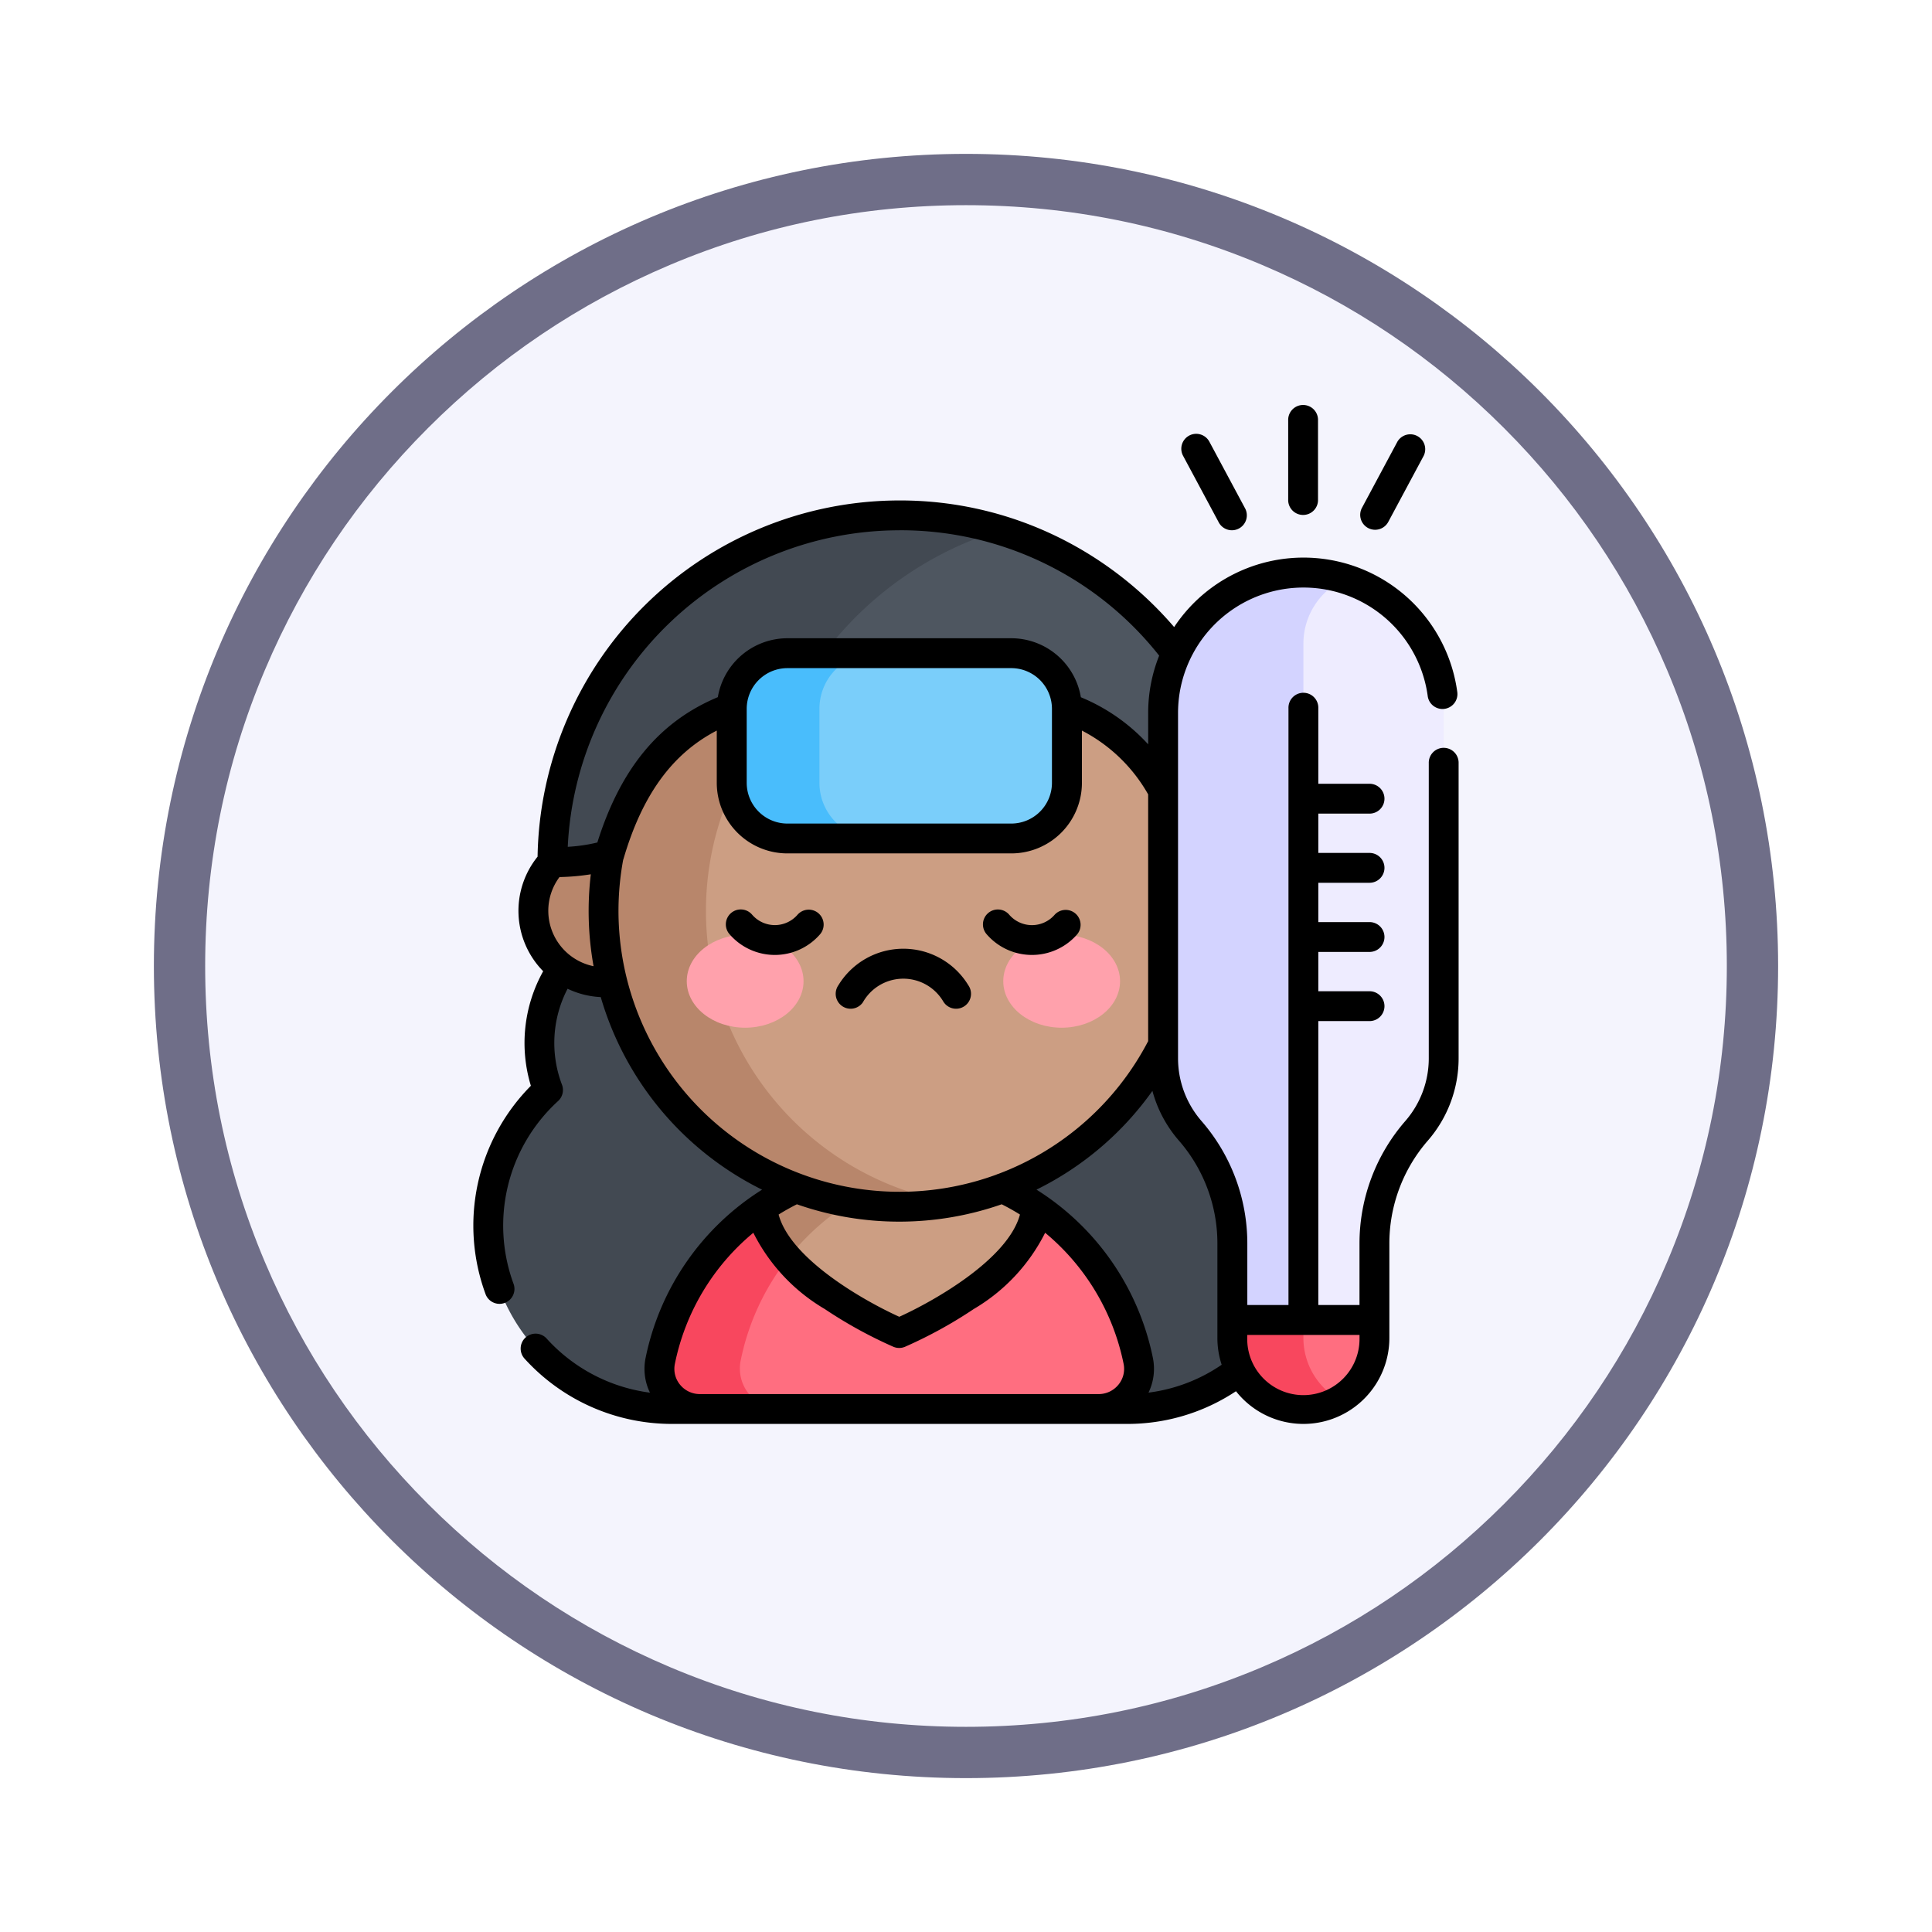 <svg xmlns="http://www.w3.org/2000/svg" xmlns:xlink="http://www.w3.org/1999/xlink" width="113" height="113" viewBox="0 0 113 113">
  <defs>
    <filter id="Path_982547" x="0" y="0" width="113" height="113" filterUnits="userSpaceOnUse">
      <feOffset dy="3" input="SourceAlpha"/>
      <feGaussianBlur stdDeviation="3" result="blur"/>
      <feFlood flood-opacity="0.161"/>
      <feComposite operator="in" in2="blur"/>
      <feComposite in="SourceGraphic"/>
    </filter>
  </defs>
  <g id="Group_1203924" data-name="Group 1203924" transform="translate(-272 -1154.448)">
    <g id="Group_1203681" data-name="Group 1203681">
      <g id="Group_1203496" data-name="Group 1203496" transform="translate(0 -984.148)">
        <g id="Group_1202589" data-name="Group 1202589" transform="translate(281 2144.596)">
          <g id="Group_1172010" data-name="Group 1172010" transform="translate(0)">
            <g id="Group_1171046" data-name="Group 1171046">
              <g id="Group_1148525" data-name="Group 1148525">
                <g transform="matrix(1, 0, 0, 1, -9, -6)" filter="url(#Path_982547)">
                  <g id="Path_982547-2" data-name="Path 982547" transform="translate(9 6)" fill="#f4f4fd">
                    <path d="M 47.5 93.5 C 41.289 93.5 35.265 92.284 29.595 89.886 C 24.118 87.569 19.198 84.252 14.973 80.027 C 10.748 75.802 7.431 70.882 5.114 65.405 C 2.716 59.735 1.5 53.711 1.5 47.5 C 1.5 41.289 2.716 35.265 5.114 29.595 C 7.431 24.118 10.748 19.198 14.973 14.973 C 19.198 10.748 24.118 7.431 29.595 5.114 C 35.265 2.716 41.289 1.5 47.5 1.5 C 53.711 1.5 59.735 2.716 65.405 5.114 C 70.882 7.431 75.802 10.748 80.027 14.973 C 84.252 19.198 87.569 24.118 89.886 29.595 C 92.284 35.265 93.5 41.289 93.5 47.5 C 93.5 53.711 92.284 59.735 89.886 65.405 C 87.569 70.882 84.252 75.802 80.027 80.027 C 75.802 84.252 70.882 87.569 65.405 89.886 C 59.735 92.284 53.711 93.5 47.5 93.5 Z" stroke="none"/>
                    <path d="M 47.5 3 C 41.491 3 35.664 4.176 30.18 6.496 C 24.881 8.737 20.122 11.946 16.034 16.034 C 11.946 20.122 8.737 24.881 6.496 30.18 C 4.176 35.664 3 41.491 3 47.5 C 3 53.509 4.176 59.336 6.496 64.82 C 8.737 70.119 11.946 74.878 16.034 78.966 C 20.122 83.054 24.881 86.263 30.18 88.504 C 35.664 90.824 41.491 92 47.5 92 C 53.509 92 59.336 90.824 64.82 88.504 C 70.119 86.263 74.878 83.054 78.966 78.966 C 83.054 74.878 86.263 70.119 88.504 64.82 C 90.824 59.336 92 53.509 92 47.5 C 92 41.491 90.824 35.664 88.504 30.18 C 86.263 24.881 83.054 20.122 78.966 16.034 C 74.878 11.946 70.119 8.737 64.82 6.496 C 59.336 4.176 53.509 3 47.5 3 M 47.5 0 C 73.734 0 95 21.266 95 47.5 C 95 73.734 73.734 95 47.5 95 C 21.266 95 0 73.734 0 47.5 C 0 21.266 21.266 0 47.5 0 Z" stroke="none" fill="#6f6e88"/>
                  </g>
                </g>
              </g>
            </g>
          </g>
        </g>
      </g>
      <g id="high-temperature_5641632" transform="translate(291.354 1178.164)">
        <g id="Group_1203709" data-name="Group 1203709" transform="translate(9.204 6.424)">
          <path id="Path_1044395" data-name="Path 1044395" d="M60.416,264.438a7.739,7.739,0,0,0-7.233-10.49H26.563a7.739,7.739,0,0,0-7.233,10.49,10.73,10.73,0,0,0,7.233,18.657h1.645l11.665-.98,11.665.98h1.645a10.73,10.73,0,0,0,7.233-18.657Z" transform="translate(-15.833 -230.827)" fill="#424952"/>
          <g id="Group_1203697" data-name="Group 1203697" transform="translate(10.012 38.009)">
            <path id="Path_1044396" data-name="Path 1044396" d="M129.9,412.1a14.266,14.266,0,0,0-5.966-8.988c-.355,4.117-8.016,6.448-8.016,6.448s-7.662-2.331-8.016-6.448a14.266,14.266,0,0,0-5.966,8.988,2.355,2.355,0,0,0,2.318,2.8h23.33A2.355,2.355,0,0,0,129.9,412.1Z" transform="translate(-101.891 -400.65)" fill="#ff6e80"/>
            <path id="Path_1044397" data-name="Path 1044397" d="M169.6,384.384a14.261,14.261,0,0,0-16.033,0c.355,4.117,8.016,7.349,8.016,7.349S169.241,388.5,169.6,384.384Z" transform="translate(-147.551 -381.918)" fill="#cc9e83"/>
          </g>
          <path id="Path_1044398" data-name="Path 1044398" d="M106.638,412.1a14.192,14.192,0,0,1,2.831-6.079,4.727,4.727,0,0,1-1.566-2.909,14.266,14.266,0,0,0-5.966,8.988,2.355,2.355,0,0,0,2.318,2.8h4.7A2.355,2.355,0,0,1,106.638,412.1Z" transform="translate(-91.879 -362.641)" fill="#f8475e"/>
          <path id="Path_1044399" data-name="Path 1044399" d="M158.264,384.384a14.18,14.18,0,0,1,5.666-2.271,14.335,14.335,0,0,0-2.351-.2,14.191,14.191,0,0,0-8.016,2.466,5.3,5.3,0,0,0,1.5,2.993A14.338,14.338,0,0,1,158.264,384.384Z" transform="translate(-137.539 -343.909)" fill="#b8866b"/>
          <g id="Group_1203699" data-name="Group 1203699" transform="translate(2.639 5.843)">
            <g id="Group_1203698" data-name="Group 1203698" transform="translate(0 13.106)">
              <circle id="Ellipse_12672" data-name="Ellipse 12672" cx="4.179" cy="4.179" r="4.179" fill="#b8866b"/>
            </g>
            <circle id="Ellipse_12673" data-name="Ellipse 12673" cx="17.297" cy="17.297" r="17.297" transform="translate(4.105)" fill="#cc9e83"/>
            <path id="Path_1044400" data-name="Path 1044400" d="M79.786,122.738a17.3,17.3,0,0,1,14.3-17.038,17.3,17.3,0,1,0,0,34.075A17.3,17.3,0,0,1,79.786,122.738Z" transform="translate(-69.693 -105.442)" fill="#b8866b"/>
          </g>
          <g id="Group_1203700" data-name="Group 1203700" transform="translate(3.752)">
            <path id="Path_1044401" data-name="Path 1044401" d="M88.662,75.508a12.6,12.6,0,0,1-3.3-.439c-2.754-9.4-9.288-9.7-16.984-9.7-7.746,0-14.214.3-16.968,9.7a11.08,11.08,0,0,1-3.32.439,20.288,20.288,0,1,1,40.576,0Z" transform="translate(-48.086 -55.22)" fill="#4e5660"/>
            <path id="Path_1044402" data-name="Path 1044402" d="M74.275,56.093A20.3,20.3,0,0,0,48.086,75.508a11.08,11.08,0,0,0,3.32-.439c2.016-6.884,6.023-8.889,11.065-9.47A20.339,20.339,0,0,1,74.275,56.093Z" transform="translate(-48.086 -55.22)" fill="#424952"/>
          </g>
          <g id="Group_1203701" data-name="Group 1203701" transform="translate(14.239 8.061)">
            <path id="Path_1044403" data-name="Path 1044403" d="M154.57,135.345h-13.1a3.253,3.253,0,0,1-3.253-3.253v-4.331a3.253,3.253,0,0,1,3.253-3.253h13.1a3.253,3.253,0,0,1,3.253,3.253v4.331A3.253,3.253,0,0,1,154.57,135.345Z" transform="translate(-138.22 -124.508)" fill="#7acefa"/>
            <path id="Path_1044404" data-name="Path 1044404" d="M143.351,132.092v-4.331a3.253,3.253,0,0,1,3.253-3.253h-5.13a3.253,3.253,0,0,0-3.253,3.253v4.331a3.253,3.253,0,0,0,3.253,3.253h5.13A3.253,3.253,0,0,1,143.351,132.092Z" transform="translate(-138.221 -124.508)" fill="#49bdfc"/>
          </g>
          <g id="Group_1203705" data-name="Group 1203705" transform="translate(11.61 24.529)">
            <g id="Group_1203704" data-name="Group 1203704" transform="translate(0)">
              <g id="Group_1203702" data-name="Group 1203702">
                <ellipse id="Ellipse_12674" data-name="Ellipse 12674" cx="3.415" cy="2.72" rx="3.415" ry="2.72" fill="#ffa1ac"/>
              </g>
              <g id="Group_1203703" data-name="Group 1203703" transform="translate(18.512)">
                <ellipse id="Ellipse_12675" data-name="Ellipse 12675" cx="3.415" cy="2.72" rx="3.415" ry="2.72" fill="#ffa1ac"/>
              </g>
            </g>
          </g>
          <g id="Group_1203708" data-name="Group 1203708" transform="translate(39.468 3.349)">
            <g id="Group_1203706" data-name="Group 1203706">
              <path id="Path_1044405" data-name="Path 1044405" d="M363.277,84a8.208,8.208,0,0,0-8.208,8.208v20.2a6.463,6.463,0,0,0,1.587,4.242,10.036,10.036,0,0,1,2.465,6.588v4.473l4.156.472,4.156-.472V123.24a10.036,10.036,0,0,1,2.465-6.588,6.463,6.463,0,0,0,1.587-4.242v-20.2A8.208,8.208,0,0,0,363.277,84Z" transform="translate(-355.069 -84.004)" fill="#eeecff"/>
              <path id="Path_1044406" data-name="Path 1044406" d="M359.122,123.24v4.473l4.156.472V88.16a4.156,4.156,0,0,1,2.443-3.786,8.214,8.214,0,0,0-10.651,7.838v20.2a6.463,6.463,0,0,0,1.587,4.242A10.037,10.037,0,0,1,359.122,123.24Z" transform="translate(-355.07 -84.004)" fill="#d3d3ff"/>
            </g>
            <g id="Group_1203707" data-name="Group 1203707" transform="translate(4.052 43.709)">
              <path id="Path_1044407" data-name="Path 1044407" d="M398.208,459.7H389.9v1.053a4.156,4.156,0,1,0,8.312,0V459.7Z" transform="translate(-389.896 -459.696)" fill="#ff6e80"/>
              <path id="Path_1044408" data-name="Path 1044408" d="M394.051,460.749V459.7H389.9v1.053a4.155,4.155,0,0,0,6.234,3.6A4.154,4.154,0,0,1,394.051,460.749Z" transform="translate(-389.895 -459.696)" fill="#f8475e"/>
            </g>
          </g>
        </g>
        <g id="Group_1203711" data-name="Group 1203711" transform="translate(8.331)">
          <path id="Path_1044409" data-name="Path 1044409" d="M9.051,94.187a.873.873,0,0,0,1.637-.606,9.869,9.869,0,0,1,2.6-10.705.873.873,0,0,0,.227-.955,6.868,6.868,0,0,1,.328-5.613,5.015,5.015,0,0,0,1.94.488,18.254,18.254,0,0,0,9.435,11.264,15.2,15.2,0,0,0-6.815,9.855,3.19,3.19,0,0,0,.258,2.018,9.886,9.886,0,0,1-6.034-3.155.873.873,0,1,0-1.293,1.173,11.63,11.63,0,0,0,8.6,3.81h26.62a11.476,11.476,0,0,0,6.383-1.912,5.026,5.026,0,0,0,8.971-3.117V91.207a9.163,9.163,0,0,1,2.25-6.015,7.335,7.335,0,0,0,1.8-4.815V63.12a.873.873,0,1,0-1.745,0V80.377a5.589,5.589,0,0,1-1.373,3.669,10.909,10.909,0,0,0-2.679,7.16v3.6H57.752V78.2h2.967a.873.873,0,1,0,0-1.745H57.752v-2.3h2.967a.873.873,0,1,0,0-1.745H57.752v-2.3h2.967a.873.873,0,1,0,0-1.745H57.752v-2.3h2.967a.873.873,0,1,0,0-1.745H57.752V59.9a.873.873,0,1,0-1.745,0V94.807H53.6v-3.6a10.909,10.909,0,0,0-2.679-7.16,5.59,5.59,0,0,1-1.373-3.669v-20.2a7.335,7.335,0,0,1,14.6-1.011.873.873,0,1,0,1.729-.238A9.076,9.076,0,0,0,49.32,55.154a21.36,21.36,0,0,0-6.486-5.111,20.934,20.934,0,0,0-9.591-2.294A21.184,21.184,0,0,0,12.088,68.584a5.041,5.041,0,0,0,.328,6.7,8.612,8.612,0,0,0-.72,6.7,11.613,11.613,0,0,0-2.645,12.2ZM12.715,71.75a3.293,3.293,0,0,1,.655-1.974,13.139,13.139,0,0,0,1.832-.162,18.25,18.25,0,0,0,.161,5.376A3.312,3.312,0,0,1,12.715,71.75Zm4.105.011a16.561,16.561,0,0,1,.274-2.992c.007-.018.014-.035.019-.053,1.094-3.734,2.843-6.153,5.456-7.508v3.059A4.13,4.13,0,0,0,26.7,68.392h13.1a4.13,4.13,0,0,0,4.126-4.126V61.209A9.422,9.422,0,0,1,47.8,64.94V79.372a16.368,16.368,0,0,1-8.749,7.76.875.875,0,0,0-.143.054A16.445,16.445,0,0,1,16.82,71.761ZM42.173,59.936v4.331a2.383,2.383,0,0,1-2.38,2.38H26.7a2.383,2.383,0,0,1-2.38-2.38V59.936a2.383,2.383,0,0,1,2.38-2.38h13.1A2.383,2.383,0,0,1,42.173,59.936ZM33.244,89.93a18.175,18.175,0,0,0,5.99-1.015q.55.276,1.068.6c-.7,2.607-5,5.046-7.058,5.98-2.063-.934-6.359-3.373-7.058-5.98q.518-.323,1.069-.6a18.091,18.091,0,0,0,5.989,1.015ZM20.117,98.256a13.414,13.414,0,0,1,4.591-7.675,10.775,10.775,0,0,0,4.173,4.458A26.243,26.243,0,0,0,32.9,97.25a.872.872,0,0,0,.678,0,26.243,26.243,0,0,0,4.024-2.211,10.775,10.775,0,0,0,4.173-4.458,13.414,13.414,0,0,1,4.591,7.675,1.457,1.457,0,0,1-.306,1.213,1.49,1.49,0,0,1-1.156.547H21.579a1.49,1.49,0,0,1-1.156-.547,1.456,1.456,0,0,1-.306-1.213Zm40.045-1.7v.18a3.284,3.284,0,1,1-6.567,0v-.18ZM49.6,85.192a9.163,9.163,0,0,1,2.25,6.015v5.526A5.007,5.007,0,0,0,52.1,98.3a9.712,9.712,0,0,1-4.28,1.631,3.19,3.19,0,0,0,.259-2.021,15.2,15.2,0,0,0-6.81-9.852,18.147,18.147,0,0,0,6.78-5.776A7.332,7.332,0,0,0,49.6,85.192Zm-16.356-35.7a19.263,19.263,0,0,1,15.2,7.334,9.028,9.028,0,0,0-.643,3.35v1.836a11.009,11.009,0,0,0-3.937-2.753,4.132,4.132,0,0,0-4.069-3.451H26.7a4.132,4.132,0,0,0-4.069,3.446c-3.421,1.431-5.677,4.153-7.047,8.5a9.589,9.589,0,0,1-1.731.253A19.44,19.44,0,0,1,33.244,49.494Z" transform="translate(-8.331 -42.194)"/>
          <path id="Path_1044410" data-name="Path 1044410" d="M417.973.873V5.5a.873.873,0,1,0,1.745,0V.873a.873.873,0,1,0-1.745,0Z" transform="translate(-370.314)"/>
          <path id="Path_1044411" data-name="Path 1044411" d="M454.641,19.756a.872.872,0,0,0,1.181-.357l2.072-3.867a.873.873,0,0,0-1.538-.824l-2.072,3.867A.873.873,0,0,0,454.641,19.756Z" transform="translate(-402.309 -12.59)"/>
          <path id="Path_1044412" data-name="Path 1044412" d="M364.706,14.35a.873.873,0,0,0-.357,1.181l2.072,3.867a.873.873,0,1,0,1.538-.824l-2.072-3.867A.873.873,0,0,0,364.706,14.35Z" transform="translate(-322.838 -12.589)"/>
          <g id="Group_1203710" data-name="Group 1203710" transform="translate(14.78 29.488)">
            <path id="Path_1044413" data-name="Path 1044413" d="M196.866,276.286a.872.872,0,1,0,1.432-1,4.448,4.448,0,0,0-7.6,0,.872.872,0,1,0,1.432,1,2.714,2.714,0,0,1,4.732,0Z" transform="translate(-184.127 -270.864)"/>
            <path id="Path_1044414" data-name="Path 1044414" d="M140.781,253.674a.873.873,0,0,0-1.231.085,1.755,1.755,0,0,1-2.649,0,.873.873,0,1,0-1.316,1.147,3.5,3.5,0,0,0,5.28,0,.872.872,0,0,0-.084-1.231Z" transform="translate(-135.371 -253.459)"/>
            <path id="Path_1044415" data-name="Path 1044415" d="M267.481,256.108a3.5,3.5,0,0,0,2.64-1.2.873.873,0,0,0-1.316-1.147,1.755,1.755,0,0,1-2.649,0,.873.873,0,1,0-1.316,1.147A3.5,3.5,0,0,0,267.481,256.108Z" transform="translate(-249.588 -253.459)"/>
          </g>
        </g>
      </g>
    </g>
  </g>
</svg>
